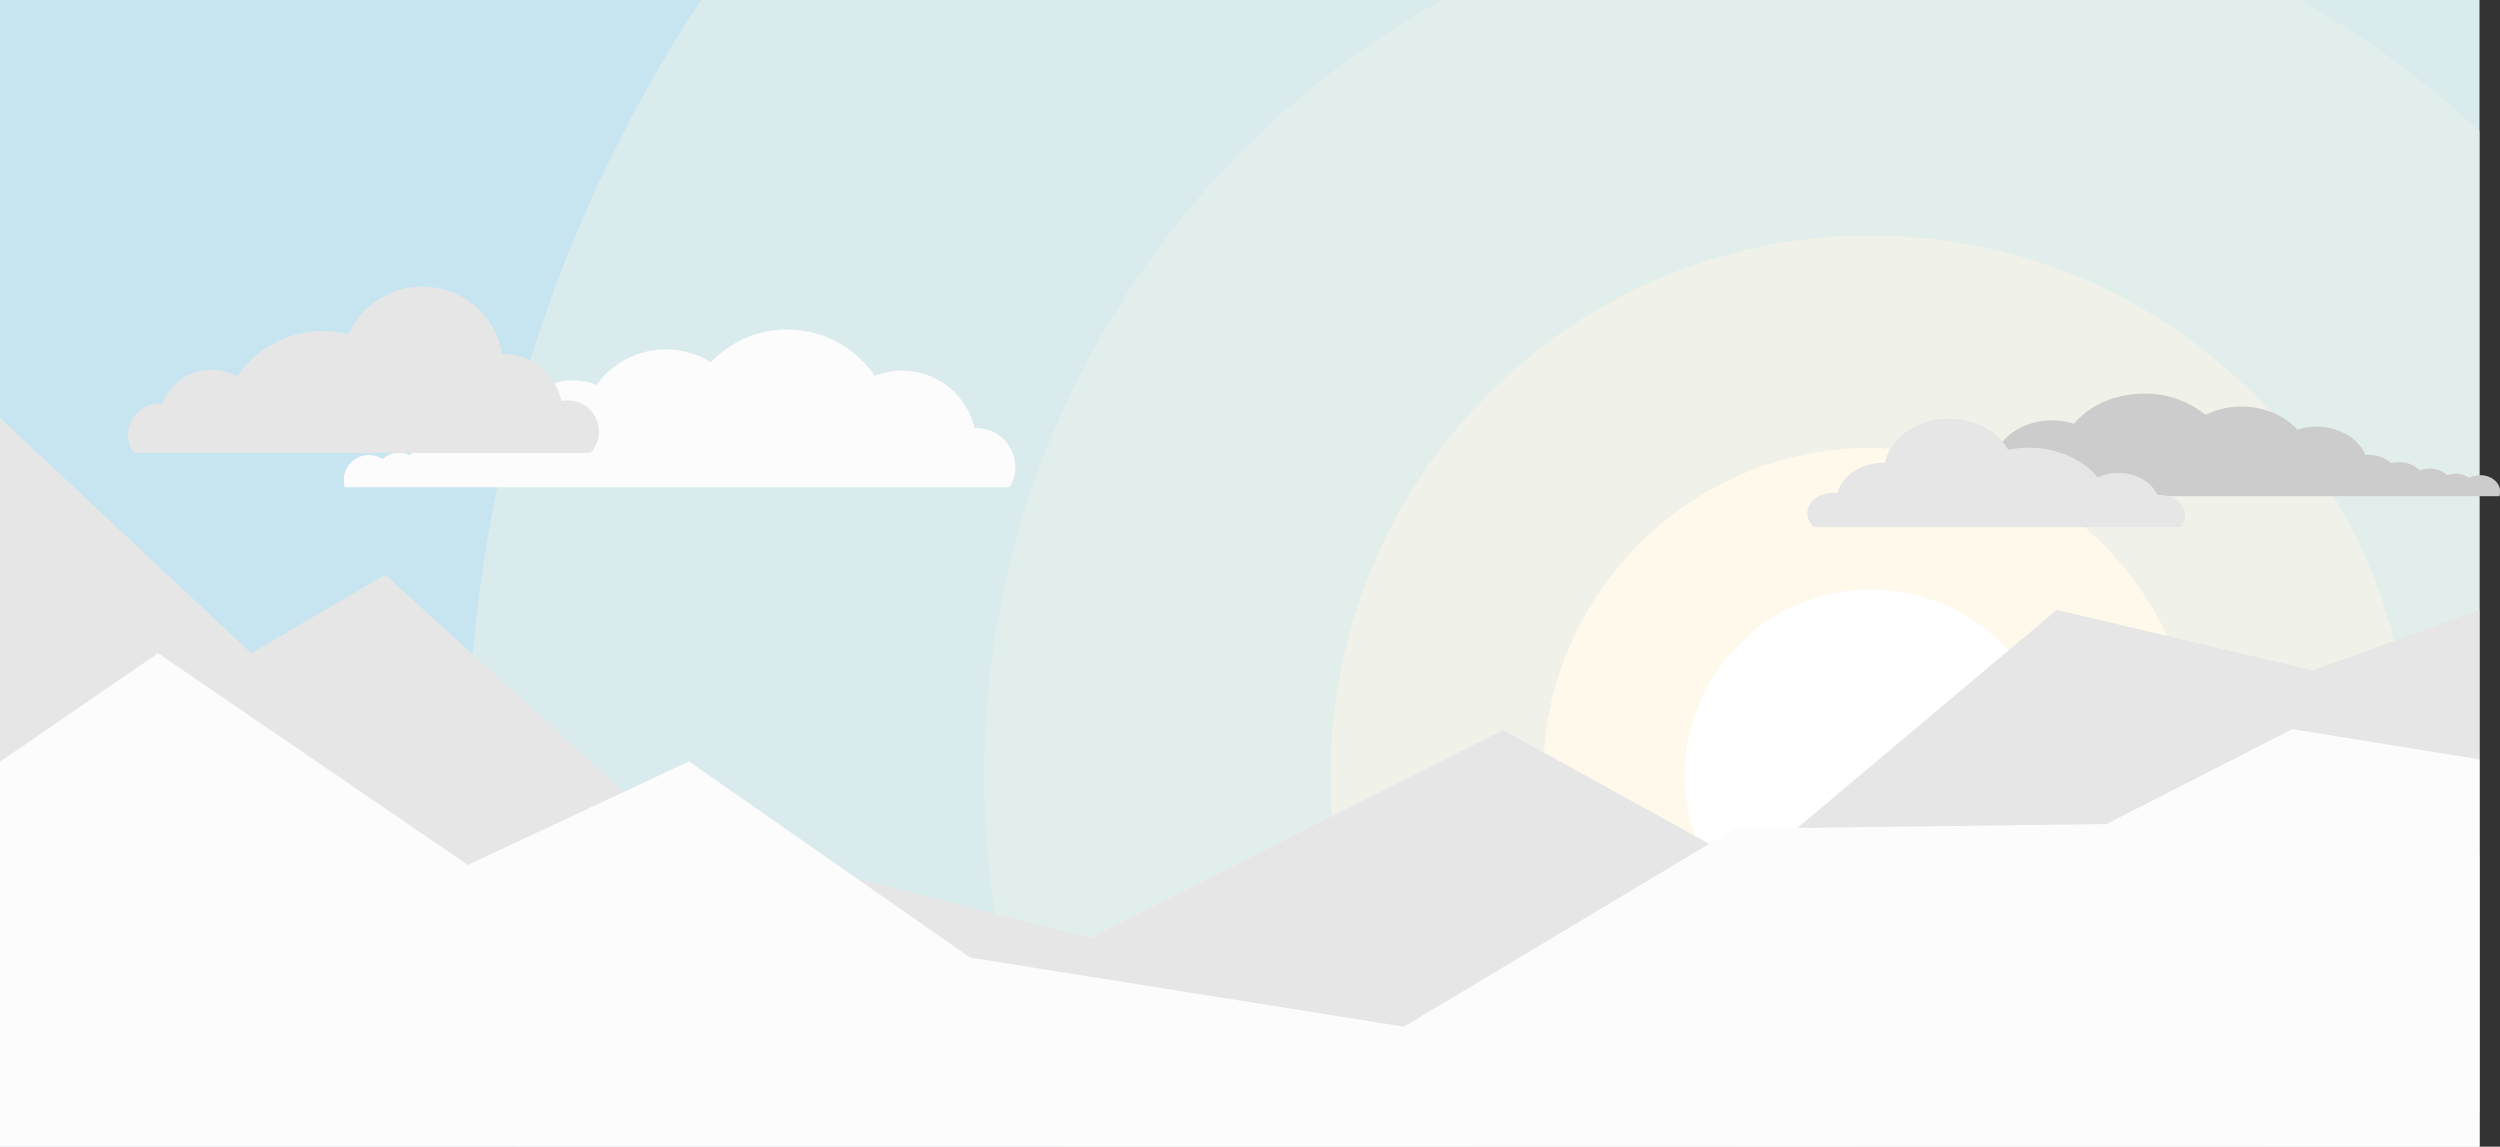 <svg xmlns="http://www.w3.org/2000/svg" viewBox="0 0 806.68 370"><rect x="0" y="0" width="806.68" height="370" fill="#333333" stroke="none"/><g id="lake"><path d="M800,275.42c-61.92-6.58-139.28-10.49-224.07-10.49-93.4,0-145.18,14.33-209.37,13.71-79.18-.76-160,12.79-174,20.55-13.71,7.62,100.53,17,180.81,26.65C439.4,333.76,476.7,370,570.6,370c86.32,0,165.86-4.05,229.4-10.85Z" style="fill:#d9ebed"/></g><g id="tree--2"><polygon points="707.25 180.84 695.64 156.48 702.63 156.48 692.93 136.14 699.54 136.14 677 88.83 654.46 136.14 661.07 136.14 651.37 156.48 658.36 156.48 646.75 180.84 672.68 180.84 672.68 209.38 681.32 209.38 681.32 180.84 707.25 180.84" style="fill:#ccc"/><polygon points="587.7 182.61 575.45 156.9 582.83 156.9 572.59 135.41 579.57 135.41 555.77 85.47 531.97 135.41 538.95 135.41 528.71 156.9 536.09 156.9 523.84 182.61 551.21 182.61 551.21 212.74 560.33 212.74 560.33 182.61 587.7 182.61" style="fill:#ccc"/><polygon points="424 188.57 411.75 162.86 419.12 162.86 408.89 141.38 415.87 141.38 392.07 91.44 368.27 141.38 375.25 141.38 365.01 162.86 372.39 162.86 360.13 188.57 387.51 188.57 387.51 218.7 396.62 218.7 396.62 188.57 424 188.57" style="fill:#ccc"/></g><g id="tree--1"><polygon points="669 189.09 649.9 149.02 661.4 149.02 645.45 115.54 656.32 115.54 619.23 37.71 582.14 115.54 593.02 115.54 577.07 149.02 588.57 149.02 569.47 189.09 612.13 189.09 612.13 236.04 626.34 236.04 626.34 189.09 669 189.09" style="fill:#e6e6e6"/><polygon points="373.01 197.51 357.48 164.94 366.83 164.94 353.86 137.73 362.7 137.73 332.56 74.47 302.41 137.73 311.25 137.73 298.28 164.94 307.63 164.94 292.11 197.51 326.79 197.51 326.79 235.67 338.33 235.67 338.33 197.51 373.01 197.51" style="fill:#e6e6e6"/></g><g id="house"><polygon points="455.31 115.71 406.96 164.26 406.96 239.61 503.67 239.61 503.67 164.26 455.31 115.71" style="fill:#e6e6e6"/></g><g id="sun--6"><rect width="800" height="370" style="fill:#c6e5f0"/></g><g id="sun--5"><path d="M800,370V0H226.26a453.24,453.24,0,0,0-59.4,370Z" style="fill:#d9ebed"/></g><g id="sun--4"><path d="M800,370V42.36A287.31,287.31,0,0,0,742,0H465.29C377.24,48.72,317.62,142.48,317.62,250.16A284.56,284.56,0,0,0,343.93,370Z" style="fill:#e2eeeb"/></g><g id="sun--3"><path d="M730.14,370A173.46,173.46,0,0,0,778,250.16C778,154,699.94,76,603.66,76S429.34,154,429.34,250.16A173.51,173.51,0,0,0,477.18,370Z" style="fill:#f0f2e9"/></g><g id="sun--2"><ellipse cx="603.66" cy="250.16" rx="105.71" ry="105.62" style="fill:#fff9ec"/></g><g id="sun--1"><ellipse cx="603.66" cy="250.16" rx="60" ry="59.95" style="fill:#fff"/></g><g id="cloud--4"><path d="M634.32,160.13a7,7,0,0,1-1.49-4.25c0-4.51,4.51-8.16,10.07-8.16l.49,0c2-6.92,9.6-12.08,18.73-12.08a23.17,23.17,0,0,1,7.11,1.1c4.91-5.87,13.21-9.73,22.63-9.73a30.6,30.6,0,0,1,19.78,6.87,26,26,0,0,1,11.67-2.69c7.39,0,13.94,2.94,18,7.46a19.9,19.9,0,0,1,6.15-1c7.32,0,13.53,3.82,15.78,9.13q.45,0,.9,0a11.25,11.25,0,0,1,7.48,2.7,10.32,10.32,0,0,1,2.59-.34,9,9,0,0,1,6.58,2.66,8.75,8.75,0,0,1,3.19-.6,8.12,8.12,0,0,1,5.67,2.16,7.64,7.64,0,0,1,2.75-.5,7.29,7.29,0,0,1,4.29,1.33,7.6,7.6,0,0,1,3.55-.86c3.58,0,6.48,2.35,6.48,5.25a4.31,4.31,0,0,1-.28,1.52Z" style="fill:#ccc"/></g><g id="cloud--3"><path d="M585.32,170.06a5.92,5.92,0,0,1-2.14-4.44c0-3.63,3.63-6.57,8.1-6.57a10.25,10.25,0,0,1,1.59.12c1.51-5.65,7.7-9.88,15.12-9.88h.29c1.65-8,10.25-14.16,20.63-14.16,8.48,0,15.79,4.11,19.06,10a33.32,33.32,0,0,1,6.62-.66c9.26,0,17.44,3.8,22.28,9.57a15.92,15.92,0,0,1,6.68-1.44c5.79,0,10.73,3,12.61,7.15q.4,0,.81,0c4.48,0,8.11,2.94,8.11,6.57a5.77,5.77,0,0,1-1.47,3.77Z" style="fill:#e6e6e6"/></g><g id="cloud--2"><path d="M325.78,157.22a12.4,12.4,0,0,0,1.85-6.53,12.54,12.54,0,0,0-12.55-12.54c-.21,0-.41,0-.61,0a24,24,0,0,0-32.22-16.87,34.07,34.07,0,0,0-52.87-4.39,27.62,27.62,0,0,0-36.94,7.32A20.79,20.79,0,0,0,165.1,136.8c-.38,0-.75-.05-1.13-.05a12.52,12.52,0,0,0-9.32,4.16,10.17,10.17,0,0,0-3.23-.52,10.32,10.32,0,0,0-8.21,4.07,9.12,9.12,0,0,0-11,2.41,8,8,0,0,0-8.78,1.26,8.09,8.09,0,0,0-12.5,6.76,8.15,8.15,0,0,0,.34,2.33Z" style="fill:#fcfcfc"/></g><g id="cloud--1"><path d="M190.58,146.12a10.08,10.08,0,0,0-7.44-16.92,9.92,9.92,0,0,0-2,.2,19.29,19.29,0,0,0-18.85-15.19H162a26.08,26.08,0,0,0-49.49-6.4,33.94,33.94,0,0,0-8.24-1,33.51,33.51,0,0,0-27.78,14.71,16.77,16.77,0,0,0-24.06,8.77c-.33,0-.67-.05-1-.05a10.11,10.11,0,0,0-10.11,10.1,10,10,0,0,0,1.84,5.79Z" style="fill:#e6e6e6"/></g><g id="mountain--2"><polygon points="800 370 800 196.79 746.33 216.33 663.66 196.79 565 279.72 485 235.56 352 302.69 215 268.06 124.33 185.47 81 210.78 0 134.85 0 370 800 370" style="fill:#e6e6e6"/></g><g id="mountain--1"><polygon points="800 370 800 245.02 739.67 235.28 679.67 265.9 559.67 267.41 453 331.28 313 308.98 222.33 245.68 150.94 279.08 51 210.78 0 245.76 0 370 800 370" style="fill:#fcfcfc"/></g></svg>
